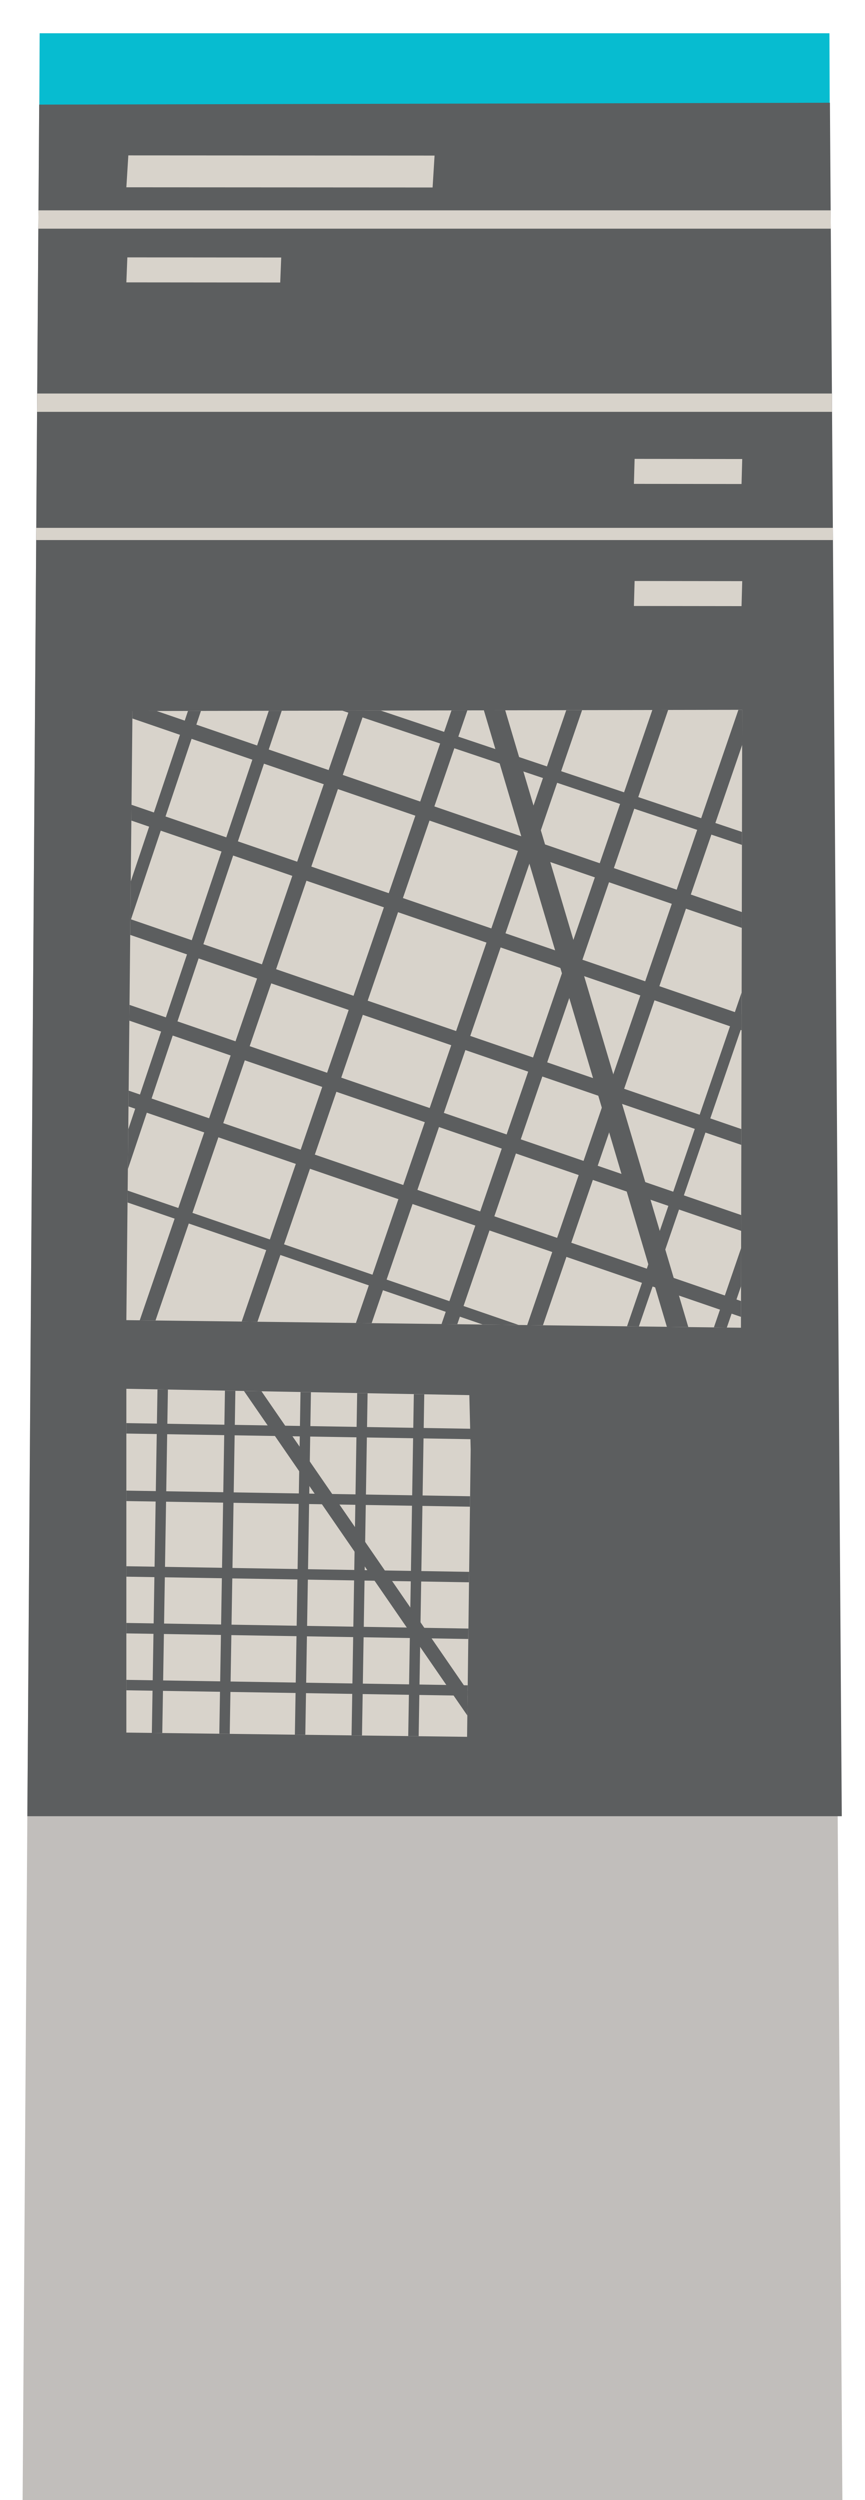 <?xml version="1.0" encoding="UTF-8" standalone="no"?>
<!DOCTYPE svg PUBLIC "-//W3C//DTD SVG 1.1//EN" "http://www.w3.org/Graphics/SVG/1.1/DTD/svg11.dtd">
<svg width="100%" height="100%" viewBox="0 0 90 260" version="1.1" xmlns="http://www.w3.org/2000/svg" xmlns:xlink="http://www.w3.org/1999/xlink" xml:space="preserve" xmlns:serif="http://www.serif.com/" style="fill-rule:evenodd;clip-rule:evenodd;stroke-linejoin:round;stroke-miterlimit:2;">
    <g id="nyc-wayfinding-pylon-medium" transform="matrix(0.635,0,0,0.635,-0.72,-44.8)">
        <g id="pylon">
            <g transform="matrix(1,0,0,1,-31.162,0)">
                <path d="M38.798,76L36,480L170.323,480L167.539,76L38.798,76Z" style="fill:rgb(193,190,187);fill-rule:nonzero;"/>
            </g>
            <g transform="matrix(1,0,0,1,-31.162,0)">
                <path d="M38.798,76L38.756,88.435L168.244,88L168.202,76L38.798,76Z" style="fill:rgb(7,188,208);fill-rule:nonzero;"/>
            </g>
            <g transform="matrix(1,0,0,1,-31.162,0)">
                <path d="M38.717,87.684L36.776,368L170.224,368L168.281,87.377L38.717,87.684Z" style="fill:rgb(92,94,95);fill-rule:nonzero;"/>
            </g>
            <g transform="matrix(1,0,0,1,-31.162,0)">
                <path d="M38.237,157L38.223,159L168.777,159L168.763,157L38.237,157Z" style="fill:rgb(216,211,203);fill-rule:nonzero;"/>
            </g>
            <g transform="matrix(1,0,0,1,-31.162,0)">
                <path d="M38.597,105L38.576,108.001L168.423,108.001L168.403,105L38.597,105Z" style="fill:rgb(216,211,203);fill-rule:nonzero;"/>
            </g>
            <g transform="matrix(1,0,0,1,-31.162,0)">
                <path d="M38.39,135L38.369,138L168.631,138L168.611,135L38.39,135Z" style="fill:rgb(216,211,203);fill-rule:nonzero;"/>
            </g>
            <g transform="matrix(1,0,0,1,-31.162,0)">
                <path d="M153.799,149.821L136.164,149.796L136.278,145.703L153.912,145.728L153.799,149.821Z" style="fill:rgb(216,211,203);fill-rule:nonzero;"/>
            </g>
            <g transform="matrix(1,0,0,1,-31.162,0)">
                <path d="M153.799,169.821L136.164,169.796L136.278,165.703L153.912,165.728L153.799,169.821Z" style="fill:rgb(216,211,203);fill-rule:nonzero;"/>
            </g>
            <g transform="matrix(1,0,0,1,-31.162,0)">
                <path d="M103.178,101.257L53,101.225L53.323,96L103.5,96.032L103.178,101.257Z" style="fill:rgb(216,211,203);fill-rule:nonzero;"/>
            </g>
            <g transform="matrix(1,0,0,1,-31.162,0)">
                <path d="M78.211,116.821L53,116.796L53.162,112.703L78.373,112.728L78.211,116.821Z" style="fill:rgb(216,211,203);fill-rule:nonzero;"/>
            </g>
        </g>
        <g id="map">
            <g transform="matrix(1,0,0,1,-31.162,0)">
                <path d="M54,187L53,286.756L153.701,288.001L153.912,186.8L54,187Z" style="fill:rgb(216,211,203);fill-rule:nonzero;"/>
            </g>
            <g transform="matrix(1,0,0,1,-31.162,0)">
                <path d="M54,187L53,286.756L153.701,288L153.912,186.8L54,187Z" style="fill:none;"/>
                <clipPath id="_clip1">
                    <path d="M54,187L53,286.756L153.701,288L153.912,186.8L54,187Z"/>
                </clipPath>
                <g clip-path="url(#_clip1)">
                    <g transform="matrix(1,0,0,1,31.162,-48)">
                        <path d="M18.174,321.682L16.265,321.041L47.136,229.107L49.045,229.748C38.754,260.393 28.464,291.037 18.174,321.682Z" style="fill:rgb(92,94,95);fill-rule:nonzero;"/>
                    </g>
                    <g transform="matrix(1,0,0,1,31.162,-48)">
                        <path d="M18.173,282.293L16.265,281.652L37.74,217.699L39.648,218.34C32.49,239.658 25.331,260.975 18.173,282.293Z" style="fill:rgb(92,94,95);fill-rule:nonzero;"/>
                    </g>
                    <g transform="matrix(1,0,0,1,31.162,-48)">
                        <path d="M24.643,340.55L22.324,339.753L60.352,229.029L62.671,229.826C49.995,266.734 37.319,303.642 24.643,340.55Z" style="fill:rgb(92,94,95);fill-rule:nonzero;"/>
                    </g>
                    <g transform="matrix(1,0,0,1,31.162,-48)">
                        <path d="M41.419,340.55L39.1,339.753L77.129,229.029L79.448,229.826C66.772,266.734 54.095,303.642 41.419,340.55Z" style="fill:rgb(92,94,95);fill-rule:nonzero;"/>
                    </g>
                    <g transform="matrix(1,0,0,1,31.162,-48)">
                        <path d="M60.21,340.55L57.891,339.753L95.919,229.029L98.238,229.826C85.562,266.734 72.886,303.642 60.21,340.55Z" style="fill:rgb(92,94,95);fill-rule:nonzero;"/>
                    </g>
                    <g transform="matrix(1,0,0,1,31.162,-48)">
                        <path d="M74.303,340.55L71.984,339.753L110.012,229.029L112.331,229.826C99.655,266.734 86.979,303.642 74.303,340.55Z" style="fill:rgb(92,94,95);fill-rule:nonzero;"/>
                    </g>
                    <g transform="matrix(1,0,0,1,31.162,-48)">
                        <path d="M88.396,340.55L86.077,339.753L124.105,229.029L126.424,229.826C113.748,266.734 101.072,303.642 88.396,340.55Z" style="fill:rgb(92,94,95);fill-rule:nonzero;"/>
                    </g>
                    <g transform="matrix(1,0,0,1,31.162,-48)">
                        <path d="M104.215,340.451L102.47,339.852L131.079,256.552L132.824,257.151C123.288,284.918 113.752,312.685 104.215,340.451Z" style="fill:rgb(92,94,95);fill-rule:nonzero;"/>
                    </g>
                    <g transform="matrix(1,0,0,1,31.162,-48)">
                        <path d="M116.374,347.19L114.47,346.536L129.277,303.422L131.181,304.076C126.245,318.447 121.31,332.819 116.374,347.19Z" style="fill:rgb(92,94,95);fill-rule:nonzero;"/>
                    </g>
                    <g transform="matrix(1,0,0,1,31.162,-48)">
                        <path d="M129.627,259.248L37.693,228.378L38.334,226.469L130.268,257.339C130.055,257.975 129.841,258.612 129.627,259.248Z" style="fill:rgb(92,94,95);fill-rule:nonzero;"/>
                    </g>
                    <g transform="matrix(1,0,0,1,31.162,-48)">
                        <path d="M129.55,272.874L18.825,234.846L19.621,232.527L130.346,270.555C130.081,271.328 129.815,272.101 129.55,272.874Z" style="fill:rgb(92,94,95);fill-rule:nonzero;"/>
                    </g>
                    <g transform="matrix(1,0,0,1,31.162,-48)">
                        <path d="M129.55,289.652L18.825,251.623L19.621,249.304L130.346,287.333C130.081,288.106 129.815,288.879 129.55,289.652Z" style="fill:rgb(92,94,95);fill-rule:nonzero;"/>
                    </g>
                    <g transform="matrix(1,0,0,1,31.162,-48)">
                        <path d="M129.55,308.442L18.825,270.413L19.621,268.094L130.346,306.123C130.081,306.896 129.815,307.669 129.55,308.442Z" style="fill:rgb(92,94,95);fill-rule:nonzero;"/>
                    </g>
                    <g transform="matrix(1,0,0,1,31.162,-48)">
                        <path d="M129.55,322.535L18.825,284.506L19.621,282.187L130.346,320.216C130.081,320.989 129.815,321.762 129.55,322.535Z" style="fill:rgb(92,94,95);fill-rule:nonzero;"/>
                    </g>
                    <g transform="matrix(1,0,0,1,31.162,-48)">
                        <path d="M129.55,336.628L18.825,298.599L19.621,296.28L130.346,334.309C130.081,335.082 129.815,335.855 129.55,336.628Z" style="fill:rgb(92,94,95);fill-rule:nonzero;"/>
                    </g>
                    <g transform="matrix(1,0,0,1,31.162,-48)">
                        <path d="M102.223,343.028L18.923,314.418L19.523,312.673L102.823,341.283C102.623,341.865 102.423,342.447 102.223,343.028Z" style="fill:rgb(92,94,95);fill-rule:nonzero;"/>
                    </g>
                    <g transform="matrix(1,0,0,1,31.162,-48)">
                        <path d="M113.814,347.34L76.68,222.298L79.896,221.343L117.03,346.385C115.958,346.704 114.886,347.022 113.814,347.34Z" style="fill:rgb(92,94,95);fill-rule:nonzero;"/>
                    </g>
                </g>
            </g>
            <g transform="matrix(1,0,0,1,-31.162,0)">
                <path d="M53,354.305L108.827,355L109.418,307.944L109.196,299.037L53,298L53,354.305Z" style="fill:rgb(216,211,203);fill-rule:nonzero;"/>
            </g>
            <g transform="matrix(1,0,0,1,-31.162,0)">
                <path d="M53,354.305L108.827,355L109.53,299.043L53,298L53,354.305Z" style="fill:none;"/>
                <clipPath id="_clip2">
                    <path d="M53,354.305L108.827,355L109.53,299.043L53,298L53,354.305Z"/>
                </clipPath>
                <g clip-path="url(#_clip2)">
                    <g transform="matrix(1,0,0,1,31.162,-48)">
                        <path d="M27.405,421.769L25.696,421.741L27.034,340.181L28.743,340.209C28.297,367.396 27.851,394.583 27.405,421.769Z" style="fill:rgb(92,94,95);fill-rule:nonzero;"/>
                    </g>
                    <g transform="matrix(1,0,0,1,31.162,-48)">
                        <path d="M38.521,418.153L36.812,418.125L38.151,336.565L39.86,336.593C39.413,363.78 38.967,390.966 38.521,418.153Z" style="fill:rgb(92,94,95);fill-rule:nonzero;"/>
                    </g>
                    <g transform="matrix(1,0,0,1,31.162,-48)">
                        <path d="M50.972,414.104L49.263,414.076L50.601,332.516L52.31,332.544C51.864,359.731 51.418,386.918 50.972,414.104Z" style="fill:rgb(92,94,95);fill-rule:nonzero;"/>
                    </g>
                    <g transform="matrix(1,0,0,1,31.162,-48)">
                        <path d="M60.311,411.067L58.602,411.039L59.938,329.479L61.647,329.507C61.202,356.694 60.756,383.881 60.311,411.067Z" style="fill:rgb(92,94,95);fill-rule:nonzero;"/>
                    </g>
                    <g transform="matrix(1,0,0,1,31.162,-48)">
                        <path d="M69.648,408.03L67.939,408.002L69.275,326.442L70.984,326.47C70.538,353.657 70.093,380.844 69.648,408.03Z" style="fill:rgb(92,94,95);fill-rule:nonzero;"/>
                    </g>
                    <g transform="matrix(1,0,0,1,31.162,-48)">
                        <path d="M82.332,354.321L0.771,352.985L0.799,351.276L82.36,352.612C82.351,353.181 82.342,353.751 82.332,354.321Z" style="fill:rgb(92,94,95);fill-rule:nonzero;"/>
                    </g>
                    <g transform="matrix(1,0,0,1,31.162,-48)">
                        <path d="M85.947,365.437L4.386,364.101L4.414,362.392L85.975,363.728C85.966,364.298 85.957,364.867 85.947,365.437Z" style="fill:rgb(92,94,95);fill-rule:nonzero;"/>
                    </g>
                    <g transform="matrix(1,0,0,1,31.162,-48)">
                        <path d="M89.997,377.888L8.435,376.551L8.463,374.842L90.025,376.179C90.016,376.749 90.007,377.318 89.997,377.888Z" style="fill:rgb(92,94,95);fill-rule:nonzero;"/>
                    </g>
                    <g transform="matrix(1,0,0,1,31.162,-48)">
                        <path d="M93.032,387.225L11.473,385.89L11.501,384.181L93.06,385.516C93.051,386.086 93.042,386.655 93.032,387.225Z" style="fill:rgb(92,94,95);fill-rule:nonzero;"/>
                    </g>
                    <g transform="matrix(1,0,0,1,31.162,-48)">
                        <path d="M96.071,396.563L12.293,395.226L12.32,393.518L96.098,394.855C96.089,395.424 96.08,395.994 96.071,396.563Z" style="fill:rgb(92,94,95);fill-rule:nonzero;"/>
                    </g>
                    <g transform="matrix(1,0,0,1,31.162,-48)">
                        <path d="M81.402,404.869L29.853,330.019L31.779,328.693L83.328,403.543C82.686,403.985 82.044,404.427 81.402,404.869Z" style="fill:rgb(92,94,95);fill-rule:nonzero;"/>
                    </g>
                </g>
            </g>
        </g>
    </g>
</svg>

